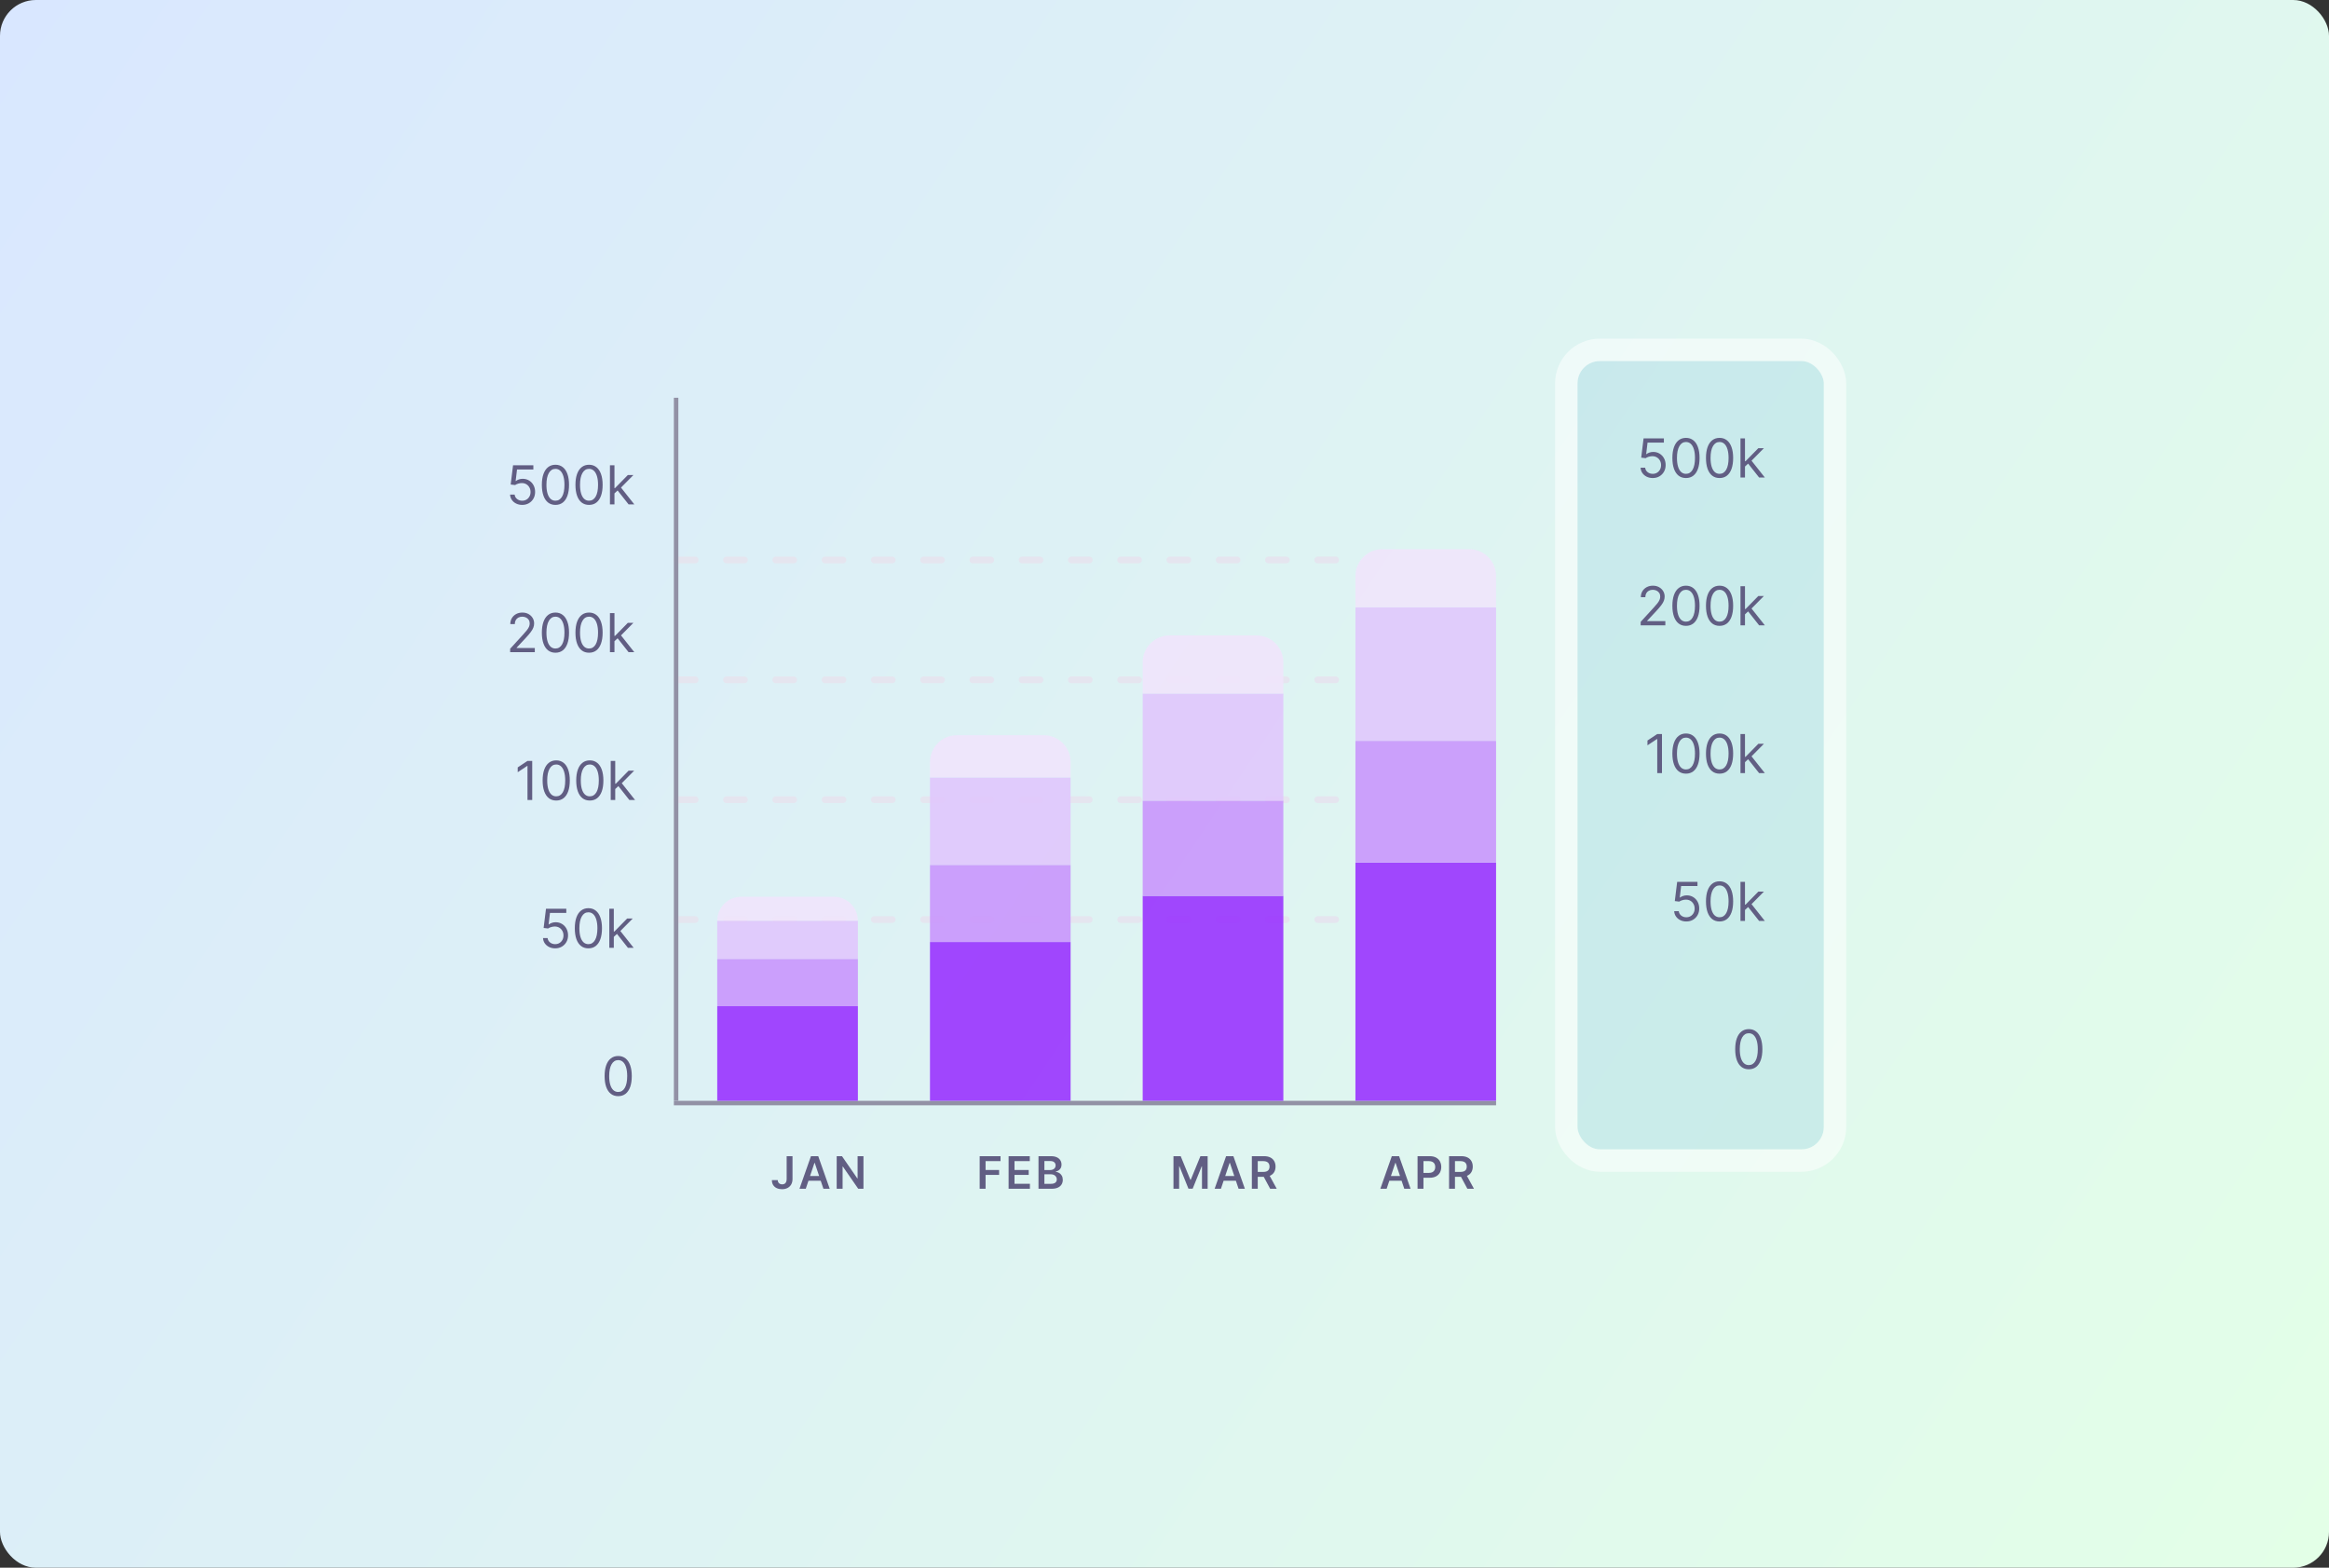 <svg width="520" height="350" viewBox="0 0 520 350" fill="none" xmlns="http://www.w3.org/2000/svg">
<rect x="0" y="0" width="520" height="350" fill="#333333" stroke="none"/>
<rect width="520" height="350" rx="8" fill="url(#paint0_linear_86_698)"/>
<rect x="352.207" y="80.603" width="55" height="176" rx="5" fill="#AADAE2" fill-opacity="0.41"/>
<path d="M369.009 106.723C368.509 106.723 368.059 106.623 367.659 106.425C367.258 106.226 366.937 105.953 366.696 105.606C366.454 105.26 366.322 104.865 366.299 104.422H367.322C367.362 104.817 367.541 105.143 367.859 105.402C368.18 105.657 368.563 105.785 369.009 105.785C369.367 105.785 369.686 105.702 369.964 105.534C370.245 105.366 370.465 105.136 370.625 104.844C370.786 104.548 370.867 104.214 370.867 103.842C370.867 103.461 370.784 103.122 370.616 102.824C370.451 102.523 370.224 102.285 369.934 102.112C369.644 101.939 369.313 101.851 368.941 101.848C368.674 101.845 368.4 101.886 368.119 101.971C367.838 102.054 367.606 102.16 367.424 102.291L366.436 102.172L366.964 97.876H371.498V98.814H367.85L367.544 101.388H367.595C367.774 101.246 367.998 101.128 368.268 101.034C368.538 100.94 368.819 100.893 369.112 100.893C369.646 100.893 370.122 101.021 370.539 101.277C370.96 101.53 371.289 101.876 371.528 102.317C371.769 102.757 371.89 103.26 371.89 103.825C371.89 104.382 371.765 104.879 371.515 105.317C371.268 105.751 370.927 106.095 370.492 106.348C370.058 106.598 369.563 106.723 369.009 106.723ZM376.43 106.723C375.788 106.723 375.241 106.548 374.789 106.199C374.337 105.846 373.992 105.336 373.753 104.669C373.515 103.998 373.395 103.189 373.395 102.24C373.395 101.297 373.515 100.491 373.753 99.824C373.995 99.153 374.341 98.642 374.793 98.29C375.248 97.934 375.793 97.757 376.43 97.757C377.066 97.757 377.61 97.934 378.062 98.29C378.516 98.642 378.863 99.153 379.101 99.824C379.343 100.491 379.464 101.297 379.464 102.24C379.464 103.189 379.344 103.998 379.106 104.669C378.867 105.336 378.522 105.846 378.07 106.199C377.618 106.548 377.072 106.723 376.43 106.723ZM376.43 105.785C377.066 105.785 377.56 105.479 377.913 104.865C378.265 104.251 378.441 103.376 378.441 102.24C378.441 101.484 378.36 100.841 378.198 100.309C378.039 99.778 377.809 99.373 377.508 99.095C377.209 98.817 376.85 98.677 376.43 98.677C375.799 98.677 375.306 98.989 374.951 99.611C374.596 100.23 374.418 101.106 374.418 102.24C374.418 102.996 374.498 103.638 374.657 104.166C374.816 104.694 375.045 105.096 375.343 105.372C375.644 105.648 376.006 105.785 376.43 105.785ZM383.93 106.723C383.288 106.723 382.741 106.548 382.289 106.199C381.837 105.846 381.492 105.336 381.253 104.669C381.015 103.998 380.895 103.189 380.895 102.24C380.895 101.297 381.015 100.491 381.253 99.824C381.495 99.153 381.841 98.642 382.293 98.29C382.748 97.934 383.293 97.757 383.93 97.757C384.566 97.757 385.11 97.934 385.562 98.29C386.016 98.642 386.363 99.153 386.601 99.824C386.843 100.491 386.964 101.297 386.964 102.24C386.964 103.189 386.844 103.998 386.606 104.669C386.367 105.336 386.022 105.846 385.57 106.199C385.118 106.548 384.572 106.723 383.93 106.723ZM383.93 105.785C384.566 105.785 385.06 105.479 385.413 104.865C385.765 104.251 385.941 103.376 385.941 102.24C385.941 101.484 385.86 100.841 385.698 100.309C385.539 99.778 385.309 99.373 385.008 99.095C384.709 98.817 384.35 98.677 383.93 98.677C383.299 98.677 382.806 98.989 382.451 99.611C382.096 100.23 381.918 101.106 381.918 102.24C381.918 102.996 381.998 103.638 382.157 104.166C382.316 104.694 382.545 105.096 382.843 105.372C383.144 105.648 383.506 105.785 383.93 105.785ZM389.538 104.217L389.52 102.973H389.725L392.589 100.058H393.833L390.782 103.143H390.697L389.538 104.217ZM388.6 106.604V97.876H389.606V106.604H388.6ZM392.759 106.604L390.202 103.365L390.918 102.666L394.038 106.604H392.759Z" fill="#615E83"/>
<path d="M366.317 139.604V138.836L369.198 135.683C369.536 135.314 369.815 134.993 370.033 134.72C370.252 134.444 370.414 134.186 370.519 133.944C370.627 133.7 370.681 133.444 370.681 133.177C370.681 132.871 370.607 132.605 370.459 132.381C370.315 132.156 370.116 131.983 369.863 131.861C369.61 131.738 369.326 131.677 369.011 131.677C368.675 131.677 368.383 131.747 368.133 131.886C367.886 132.023 367.694 132.214 367.557 132.461C367.424 132.709 367.357 132.998 367.357 133.331H366.351C366.351 132.819 366.469 132.371 366.705 131.984C366.941 131.598 367.262 131.297 367.668 131.081C368.077 130.865 368.536 130.757 369.045 130.757C369.556 130.757 370.009 130.865 370.404 131.081C370.799 131.297 371.109 131.588 371.333 131.954C371.557 132.321 371.67 132.729 371.67 133.177C371.67 133.498 371.611 133.812 371.495 134.119C371.381 134.423 371.182 134.763 370.898 135.138C370.617 135.51 370.226 135.964 369.726 136.501L367.766 138.598V138.666H371.823V139.604H366.317ZM376.43 139.723C375.788 139.723 375.241 139.548 374.789 139.199C374.337 138.846 373.992 138.336 373.753 137.669C373.515 136.998 373.395 136.189 373.395 135.24C373.395 134.297 373.515 133.491 373.753 132.824C373.995 132.153 374.341 131.642 374.793 131.29C375.248 130.934 375.793 130.757 376.43 130.757C377.066 130.757 377.61 130.934 378.062 131.29C378.516 131.642 378.863 132.153 379.101 132.824C379.343 133.491 379.464 134.297 379.464 135.24C379.464 136.189 379.344 136.998 379.106 137.669C378.867 138.336 378.522 138.846 378.07 139.199C377.618 139.548 377.072 139.723 376.43 139.723ZM376.43 138.785C377.066 138.785 377.56 138.479 377.913 137.865C378.265 137.251 378.441 136.376 378.441 135.24C378.441 134.484 378.36 133.841 378.198 133.309C378.039 132.778 377.809 132.373 377.508 132.095C377.209 131.817 376.85 131.677 376.43 131.677C375.799 131.677 375.306 131.988 374.951 132.611C374.596 133.23 374.418 134.106 374.418 135.24C374.418 135.996 374.498 136.638 374.657 137.166C374.816 137.694 375.045 138.096 375.343 138.372C375.644 138.648 376.006 138.785 376.43 138.785ZM383.93 139.723C383.288 139.723 382.741 139.548 382.289 139.199C381.837 138.846 381.492 138.336 381.253 137.669C381.015 136.998 380.895 136.189 380.895 135.24C380.895 134.297 381.015 133.491 381.253 132.824C381.495 132.153 381.841 131.642 382.293 131.29C382.748 130.934 383.293 130.757 383.93 130.757C384.566 130.757 385.11 130.934 385.562 131.29C386.016 131.642 386.363 132.153 386.601 132.824C386.843 133.491 386.964 134.297 386.964 135.24C386.964 136.189 386.844 136.998 386.606 137.669C386.367 138.336 386.022 138.846 385.57 139.199C385.118 139.548 384.572 139.723 383.93 139.723ZM383.93 138.785C384.566 138.785 385.06 138.479 385.413 137.865C385.765 137.251 385.941 136.376 385.941 135.24C385.941 134.484 385.86 133.841 385.698 133.309C385.539 132.778 385.309 132.373 385.008 132.095C384.709 131.817 384.35 131.677 383.93 131.677C383.299 131.677 382.806 131.988 382.451 132.611C382.096 133.23 381.918 134.106 381.918 135.24C381.918 135.996 381.998 136.638 382.157 137.166C382.316 137.694 382.545 138.096 382.843 138.372C383.144 138.648 383.506 138.785 383.93 138.785ZM389.538 137.217L389.52 135.973H389.725L392.589 133.058H393.833L390.782 136.143H390.697L389.538 137.217ZM388.6 139.604V130.876H389.606V139.604H388.6ZM392.759 139.604L390.202 136.365L390.918 135.666L394.038 139.604H392.759Z" fill="#615E83"/>
<path d="M371.073 163.876V172.604H370.016V164.984H369.965L367.834 166.399V165.325L370.016 163.876H371.073ZM376.43 172.723C375.788 172.723 375.241 172.548 374.789 172.199C374.337 171.846 373.992 171.336 373.753 170.669C373.515 169.998 373.395 169.189 373.395 168.24C373.395 167.297 373.515 166.491 373.753 165.824C373.995 165.153 374.341 164.642 374.793 164.29C375.248 163.934 375.793 163.757 376.43 163.757C377.066 163.757 377.61 163.934 378.062 164.29C378.516 164.642 378.863 165.153 379.101 165.824C379.343 166.491 379.464 167.297 379.464 168.24C379.464 169.189 379.344 169.998 379.106 170.669C378.867 171.336 378.522 171.846 378.07 172.199C377.618 172.548 377.072 172.723 376.43 172.723ZM376.43 171.785C377.066 171.785 377.56 171.479 377.913 170.865C378.265 170.251 378.441 169.376 378.441 168.24C378.441 167.484 378.36 166.841 378.198 166.309C378.039 165.778 377.809 165.373 377.508 165.095C377.209 164.817 376.85 164.677 376.43 164.677C375.799 164.677 375.306 164.988 374.951 165.611C374.596 166.23 374.418 167.106 374.418 168.24C374.418 168.996 374.498 169.638 374.657 170.166C374.816 170.694 375.045 171.096 375.343 171.372C375.644 171.648 376.006 171.785 376.43 171.785ZM383.93 172.723C383.288 172.723 382.741 172.548 382.289 172.199C381.837 171.846 381.492 171.336 381.253 170.669C381.015 169.998 380.895 169.189 380.895 168.24C380.895 167.297 381.015 166.491 381.253 165.824C381.495 165.153 381.841 164.642 382.293 164.29C382.748 163.934 383.293 163.757 383.93 163.757C384.566 163.757 385.11 163.934 385.562 164.29C386.016 164.642 386.363 165.153 386.601 165.824C386.843 166.491 386.964 167.297 386.964 168.24C386.964 169.189 386.844 169.998 386.606 170.669C386.367 171.336 386.022 171.846 385.57 172.199C385.118 172.548 384.572 172.723 383.93 172.723ZM383.93 171.785C384.566 171.785 385.06 171.479 385.413 170.865C385.765 170.251 385.941 169.376 385.941 168.24C385.941 167.484 385.86 166.841 385.698 166.309C385.539 165.778 385.309 165.373 385.008 165.095C384.709 164.817 384.35 164.677 383.93 164.677C383.299 164.677 382.806 164.988 382.451 165.611C382.096 166.23 381.918 167.106 381.918 168.24C381.918 168.996 381.998 169.638 382.157 170.166C382.316 170.694 382.545 171.096 382.843 171.372C383.144 171.648 383.506 171.785 383.93 171.785ZM389.538 170.217L389.52 168.973H389.725L392.589 166.058H393.833L390.782 169.143H390.697L389.538 170.217ZM388.6 172.604V163.876H389.606V172.604H388.6ZM392.759 172.604L390.202 169.365L390.918 168.666L394.038 172.604H392.759Z" fill="#615E83"/>
<path d="M376.509 205.723C376.009 205.723 375.559 205.623 375.159 205.425C374.758 205.226 374.437 204.953 374.196 204.606C373.954 204.26 373.822 203.865 373.799 203.422H374.822C374.862 203.817 375.041 204.143 375.359 204.402C375.68 204.657 376.063 204.785 376.509 204.785C376.867 204.785 377.186 204.702 377.464 204.534C377.745 204.366 377.965 204.136 378.125 203.844C378.286 203.548 378.367 203.214 378.367 202.842C378.367 202.461 378.284 202.122 378.116 201.824C377.951 201.523 377.724 201.285 377.434 201.112C377.144 200.939 376.813 200.851 376.441 200.848C376.174 200.845 375.9 200.886 375.619 200.971C375.338 201.054 375.106 201.16 374.924 201.291L373.936 201.172L374.464 196.876H378.998V197.814H375.35L375.044 200.388H375.095C375.274 200.246 375.498 200.128 375.768 200.034C376.038 199.94 376.319 199.893 376.612 199.893C377.146 199.893 377.622 200.021 378.039 200.277C378.46 200.53 378.789 200.876 379.028 201.317C379.269 201.757 379.39 202.26 379.39 202.825C379.39 203.382 379.265 203.879 379.015 204.317C378.768 204.751 378.427 205.095 377.992 205.348C377.558 205.598 377.063 205.723 376.509 205.723ZM383.93 205.723C383.288 205.723 382.741 205.548 382.289 205.199C381.837 204.846 381.492 204.336 381.253 203.669C381.015 202.998 380.895 202.189 380.895 201.24C380.895 200.297 381.015 199.491 381.253 198.824C381.495 198.153 381.841 197.642 382.293 197.29C382.748 196.934 383.293 196.757 383.93 196.757C384.566 196.757 385.11 196.934 385.562 197.29C386.016 197.642 386.363 198.153 386.601 198.824C386.843 199.491 386.964 200.297 386.964 201.24C386.964 202.189 386.844 202.998 386.606 203.669C386.367 204.336 386.022 204.846 385.57 205.199C385.118 205.548 384.572 205.723 383.93 205.723ZM383.93 204.785C384.566 204.785 385.06 204.479 385.413 203.865C385.765 203.251 385.941 202.376 385.941 201.24C385.941 200.484 385.86 199.841 385.698 199.309C385.539 198.778 385.309 198.373 385.008 198.095C384.709 197.817 384.35 197.677 383.93 197.677C383.299 197.677 382.806 197.988 382.451 198.611C382.096 199.23 381.918 200.106 381.918 201.24C381.918 201.996 381.998 202.638 382.157 203.166C382.316 203.694 382.545 204.096 382.843 204.372C383.144 204.648 383.506 204.785 383.93 204.785ZM389.538 203.217L389.52 201.973H389.725L392.589 199.058H393.833L390.782 202.143H390.697L389.538 203.217ZM388.6 205.604V196.876H389.606V205.604H388.6ZM392.759 205.604L390.202 202.365L390.918 201.666L394.038 205.604H392.759Z" fill="#615E83"/>
<path d="M390.457 238.723C389.815 238.723 389.268 238.548 388.816 238.199C388.365 237.846 388.019 237.336 387.781 236.669C387.542 235.998 387.423 235.189 387.423 234.24C387.423 233.297 387.542 232.491 387.781 231.824C388.022 231.153 388.369 230.642 388.821 230.29C389.275 229.934 389.821 229.757 390.457 229.757C391.093 229.757 391.637 229.934 392.089 230.29C392.544 230.642 392.89 231.153 393.129 231.824C393.37 232.491 393.491 233.297 393.491 234.24C393.491 235.189 393.372 235.998 393.133 236.669C392.894 237.336 392.549 237.846 392.098 238.199C391.646 238.548 391.099 238.723 390.457 238.723ZM390.457 237.785C391.093 237.785 391.588 237.479 391.94 236.865C392.292 236.251 392.468 235.376 392.468 234.24C392.468 233.484 392.387 232.841 392.225 232.309C392.066 231.778 391.836 231.373 391.535 231.095C391.237 230.817 390.877 230.677 390.457 230.677C389.826 230.677 389.333 230.988 388.978 231.611C388.623 232.23 388.446 233.106 388.446 234.24C388.446 234.996 388.525 235.638 388.684 236.166C388.843 236.694 389.072 237.096 389.37 237.372C389.671 237.648 390.034 237.785 390.457 237.785Z" fill="#615E83"/>
<rect x="349.707" y="78.103" width="60" height="181" rx="7.5" stroke="white" stroke-opacity="0.52" stroke-width="5"/>
<path d="M175.638 258.124H176.945V263.237C176.943 263.706 176.843 264.11 176.647 264.448C176.45 264.785 176.176 265.044 175.823 265.226C175.473 265.406 175.064 265.496 174.598 265.496C174.172 265.496 173.788 265.42 173.447 265.269C173.109 265.115 172.84 264.887 172.641 264.587C172.442 264.286 172.343 263.912 172.343 263.465H173.653C173.656 263.661 173.698 263.83 173.781 263.972C173.866 264.115 173.984 264.223 174.133 264.299C174.282 264.375 174.453 264.413 174.648 264.413C174.858 264.413 175.037 264.369 175.184 264.281C175.331 264.191 175.442 264.059 175.518 263.884C175.596 263.709 175.636 263.493 175.638 263.237V258.124ZM179.908 265.396H178.502L181.063 258.124H182.689L185.253 265.396H183.847L181.904 259.615H181.847L179.908 265.396ZM179.955 262.545H183.79V263.603H179.955V262.545ZM192.787 258.124V265.396H191.616L188.189 260.443H188.128V265.396H186.811V258.124H187.99L191.413 263.081H191.477V258.124H192.787Z" fill="#615E83"/>
<path d="M218.733 265.396V258.124H223.392V259.228H220.051V261.203H223.073V262.307H220.051V265.396H218.733ZM225.193 265.396V258.124H229.923V259.228H226.51V261.203H229.678V262.307H226.51V264.292H229.951V265.396H225.193ZM231.867 265.396V258.124H234.651C235.176 258.124 235.613 258.207 235.961 258.372C236.312 258.536 236.573 258.759 236.746 259.044C236.921 259.328 237.009 259.65 237.009 260.009C237.009 260.305 236.952 260.559 236.838 260.769C236.725 260.978 236.572 261.147 236.38 261.277C236.189 261.407 235.974 261.501 235.738 261.558V261.629C235.996 261.643 236.243 261.722 236.48 261.867C236.719 262.009 236.914 262.21 237.066 262.47C237.217 262.731 237.293 263.046 237.293 263.415C237.293 263.791 237.202 264.13 237.019 264.431C236.837 264.729 236.563 264.964 236.196 265.137C235.829 265.31 235.367 265.396 234.811 265.396H231.867ZM233.184 264.296H234.601C235.079 264.296 235.424 264.204 235.635 264.022C235.848 263.838 235.954 263.601 235.954 263.312C235.954 263.097 235.901 262.902 235.794 262.73C235.688 262.554 235.536 262.417 235.34 262.318C235.143 262.216 234.909 262.165 234.637 262.165H233.184V264.296ZM233.184 261.217H234.488C234.715 261.217 234.92 261.175 235.102 261.093C235.284 261.007 235.427 260.888 235.532 260.734C235.638 260.578 235.691 260.393 235.691 260.18C235.691 259.898 235.592 259.666 235.393 259.484C235.197 259.302 234.904 259.21 234.516 259.21H233.184V261.217Z" fill="#615E83"/>
<path d="M262.004 258.124H263.616L265.775 263.394H265.86L268.019 258.124H269.632V265.396H268.367V260.4H268.3L266.29 265.375H265.345L263.335 260.389H263.268V265.396H262.004V258.124ZM272.6 265.396H271.194L273.754 258.124H275.381L277.945 265.396H276.538L274.596 259.615H274.539L272.6 265.396ZM272.646 262.545H276.482V263.603H272.646V262.545ZM279.503 265.396V258.124H282.23C282.788 258.124 283.257 258.221 283.636 258.415C284.017 258.609 284.305 258.881 284.499 259.232C284.695 259.58 284.794 259.986 284.794 260.45C284.794 260.916 284.694 261.321 284.495 261.664C284.299 262.005 284.009 262.269 283.625 262.456C283.242 262.641 282.771 262.733 282.212 262.733H280.27V261.639H282.034C282.361 261.639 282.629 261.594 282.837 261.504C283.045 261.412 283.199 261.278 283.299 261.103C283.4 260.926 283.451 260.708 283.451 260.45C283.451 260.192 283.4 259.972 283.299 259.789C283.197 259.605 283.042 259.465 282.833 259.37C282.625 259.273 282.356 259.225 282.027 259.225H280.82V265.396H279.503ZM283.26 262.101L285.06 265.396H283.59L281.821 262.101H283.26Z" fill="#615E83"/>
<path d="M309.598 265.396H308.192L310.752 258.124H312.379L314.942 265.396H313.536L311.594 259.615H311.537L309.598 265.396ZM309.644 262.545H313.479V263.603H309.644V262.545ZM316.5 265.396V258.124H319.228C319.786 258.124 320.255 258.228 320.634 258.436C321.015 258.645 321.303 258.931 321.497 259.296C321.693 259.658 321.792 260.07 321.792 260.531C321.792 260.998 321.693 261.412 321.497 261.774C321.3 262.137 321.01 262.422 320.627 262.63C320.243 262.836 319.771 262.939 319.21 262.939H317.402V261.856H319.032C319.359 261.856 319.627 261.799 319.835 261.686C320.043 261.572 320.197 261.416 320.297 261.217C320.398 261.018 320.449 260.789 320.449 260.531C320.449 260.273 320.398 260.046 320.297 259.85C320.197 259.653 320.042 259.5 319.831 259.392C319.623 259.28 319.354 259.225 319.025 259.225H317.818V265.396H316.5ZM323.536 265.396V258.124H326.263C326.822 258.124 327.291 258.221 327.669 258.415C328.051 258.609 328.338 258.881 328.532 259.232C328.729 259.58 328.827 259.986 328.827 260.45C328.827 260.916 328.728 261.321 328.529 261.664C328.332 262.005 328.042 262.269 327.659 262.456C327.275 262.641 326.804 262.733 326.245 262.733H324.303V261.639H326.068C326.395 261.639 326.662 261.594 326.87 261.504C327.079 261.412 327.233 261.278 327.332 261.103C327.434 260.926 327.485 260.708 327.485 260.45C327.485 260.192 327.434 259.972 327.332 259.789C327.23 259.605 327.075 259.465 326.867 259.37C326.659 259.273 326.39 259.225 326.061 259.225H324.853V265.396H323.536ZM327.293 262.101L329.093 265.396H327.623L325.855 262.101H327.293Z" fill="#615E83"/>
<path d="M138.025 244.723C137.383 244.723 136.836 244.548 136.385 244.199C135.933 243.846 135.588 243.336 135.349 242.669C135.11 241.998 134.991 241.189 134.991 240.24C134.991 239.297 135.11 238.491 135.349 237.824C135.59 237.153 135.937 236.642 136.389 236.29C136.843 235.934 137.389 235.757 138.025 235.757C138.662 235.757 139.206 235.934 139.657 236.29C140.112 236.642 140.458 237.153 140.697 237.824C140.938 238.491 141.059 239.297 141.059 240.24C141.059 241.189 140.94 241.998 140.701 242.669C140.463 243.336 140.117 243.846 139.666 244.199C139.214 244.548 138.667 244.723 138.025 244.723ZM138.025 243.785C138.662 243.785 139.156 243.479 139.508 242.865C139.86 242.251 140.037 241.376 140.037 240.24C140.037 239.484 139.956 238.841 139.794 238.309C139.635 237.778 139.404 237.373 139.103 237.095C138.805 236.817 138.446 236.677 138.025 236.677C137.394 236.677 136.902 236.988 136.546 237.611C136.191 238.23 136.014 239.106 136.014 240.24C136.014 240.996 136.093 241.638 136.252 242.166C136.412 242.694 136.64 243.096 136.938 243.372C137.24 243.648 137.602 243.785 138.025 243.785Z" fill="#615E83"/>
<path d="M123.951 211.723C123.451 211.723 123.001 211.623 122.601 211.425C122.2 211.226 121.879 210.953 121.638 210.606C121.396 210.26 121.264 209.865 121.241 209.422H122.264C122.304 209.817 122.483 210.143 122.801 210.402C123.122 210.657 123.505 210.785 123.951 210.785C124.309 210.785 124.628 210.702 124.906 210.534C125.187 210.366 125.407 210.136 125.567 209.844C125.728 209.548 125.809 209.214 125.809 208.842C125.809 208.461 125.726 208.122 125.558 207.824C125.393 207.523 125.166 207.285 124.876 207.112C124.586 206.939 124.255 206.851 123.883 206.848C123.616 206.845 123.342 206.886 123.061 206.971C122.78 207.054 122.548 207.16 122.366 207.291L121.378 207.172L121.906 202.876H126.44V203.814H122.792L122.486 206.388H122.537C122.716 206.246 122.94 206.128 123.21 206.034C123.48 205.94 123.761 205.893 124.054 205.893C124.588 205.893 125.064 206.021 125.481 206.277C125.902 206.53 126.231 206.876 126.47 207.317C126.711 207.757 126.832 208.26 126.832 208.825C126.832 209.382 126.707 209.879 126.457 210.317C126.21 210.751 125.869 211.095 125.434 211.348C125 211.598 124.505 211.723 123.951 211.723ZM131.372 211.723C130.73 211.723 130.183 211.548 129.731 211.199C129.279 210.846 128.934 210.336 128.695 209.669C128.457 208.998 128.337 208.189 128.337 207.24C128.337 206.297 128.457 205.491 128.695 204.824C128.937 204.153 129.284 203.642 129.735 203.29C130.19 202.934 130.735 202.757 131.372 202.757C132.008 202.757 132.552 202.934 133.004 203.29C133.458 203.642 133.805 204.153 134.043 204.824C134.285 205.491 134.406 206.297 134.406 207.24C134.406 208.189 134.286 208.998 134.048 209.669C133.809 210.336 133.464 210.846 133.012 211.199C132.561 211.548 132.014 211.723 131.372 211.723ZM131.372 210.785C132.008 210.785 132.502 210.479 132.855 209.865C133.207 209.251 133.383 208.376 133.383 207.24C133.383 206.484 133.302 205.841 133.14 205.309C132.981 204.778 132.751 204.373 132.45 204.095C132.151 203.817 131.792 203.677 131.372 203.677C130.741 203.677 130.248 203.988 129.893 204.611C129.538 205.23 129.36 206.106 129.36 207.24C129.36 207.996 129.44 208.638 129.599 209.166C129.758 209.694 129.987 210.096 130.285 210.372C130.586 210.648 130.948 210.785 131.372 210.785ZM136.98 209.217L136.962 207.973H137.167L140.031 205.058H141.275L138.224 208.143H138.139L136.98 209.217ZM136.042 211.604V202.876H137.048V211.604H136.042ZM140.201 211.604L137.644 208.365L138.36 207.666L141.48 211.604H140.201Z" fill="#615E83"/>
<path d="M118.83 169.876V178.604H117.774V170.984H117.723L115.592 172.399V171.325L117.774 169.876H118.83ZM124.187 178.723C123.545 178.723 122.998 178.548 122.546 178.199C122.095 177.846 121.75 177.336 121.511 176.669C121.272 175.998 121.153 175.189 121.153 174.24C121.153 173.297 121.272 172.491 121.511 171.824C121.752 171.153 122.099 170.642 122.551 170.29C123.005 169.934 123.551 169.757 124.187 169.757C124.823 169.757 125.367 169.934 125.819 170.29C126.274 170.642 126.62 171.153 126.859 171.824C127.1 172.491 127.221 173.297 127.221 174.24C127.221 175.189 127.102 175.998 126.863 176.669C126.625 177.336 126.279 177.846 125.828 178.199C125.376 178.548 124.829 178.723 124.187 178.723ZM124.187 177.785C124.823 177.785 125.318 177.479 125.67 176.865C126.022 176.251 126.198 175.376 126.198 174.24C126.198 173.484 126.117 172.841 125.955 172.309C125.796 171.778 125.566 171.373 125.265 171.095C124.967 170.817 124.607 170.677 124.187 170.677C123.556 170.677 123.063 170.988 122.708 171.611C122.353 172.23 122.176 173.106 122.176 174.24C122.176 174.996 122.255 175.638 122.414 176.166C122.573 176.694 122.802 177.096 123.1 177.372C123.402 177.648 123.764 177.785 124.187 177.785ZM131.687 178.723C131.045 178.723 130.498 178.548 130.046 178.199C129.595 177.846 129.25 177.336 129.011 176.669C128.772 175.998 128.653 175.189 128.653 174.24C128.653 173.297 128.772 172.491 129.011 171.824C129.252 171.153 129.599 170.642 130.051 170.29C130.505 169.934 131.051 169.757 131.687 169.757C132.323 169.757 132.867 169.934 133.319 170.29C133.774 170.642 134.12 171.153 134.359 171.824C134.6 172.491 134.721 173.297 134.721 174.24C134.721 175.189 134.602 175.998 134.363 176.669C134.125 177.336 133.779 177.846 133.328 178.199C132.876 178.548 132.329 178.723 131.687 178.723ZM131.687 177.785C132.323 177.785 132.818 177.479 133.17 176.865C133.522 176.251 133.698 175.376 133.698 174.24C133.698 173.484 133.617 172.841 133.455 172.309C133.296 171.778 133.066 171.373 132.765 171.095C132.467 170.817 132.107 170.677 131.687 170.677C131.056 170.677 130.563 170.988 130.208 171.611C129.853 172.23 129.676 173.106 129.676 174.24C129.676 174.996 129.755 175.638 129.914 176.166C130.073 176.694 130.302 177.096 130.6 177.372C130.902 177.648 131.264 177.785 131.687 177.785ZM137.295 176.217L137.278 174.973H137.482L140.346 172.058H141.59L138.539 175.143H138.454L137.295 176.217ZM136.357 178.604V169.876H137.363V178.604H136.357ZM140.517 178.604L137.96 175.365L138.676 174.666L141.795 178.604H140.517Z" fill="#615E83"/>
<path d="M113.904 145.604V144.836L116.784 141.683C117.122 141.314 117.401 140.993 117.619 140.72C117.838 140.444 118 140.186 118.105 139.944C118.213 139.7 118.267 139.444 118.267 139.177C118.267 138.871 118.193 138.605 118.046 138.381C117.901 138.156 117.702 137.983 117.449 137.861C117.196 137.738 116.912 137.677 116.597 137.677C116.261 137.677 115.969 137.747 115.719 137.886C115.472 138.023 115.28 138.214 115.144 138.461C115.01 138.709 114.943 138.998 114.943 139.331H113.938C113.938 138.819 114.056 138.371 114.291 137.984C114.527 137.598 114.848 137.297 115.254 137.081C115.663 136.865 116.122 136.757 116.631 136.757C117.142 136.757 117.595 136.865 117.99 137.081C118.385 137.297 118.695 137.588 118.919 137.954C119.144 138.321 119.256 138.729 119.256 139.177C119.256 139.498 119.198 139.812 119.081 140.119C118.967 140.423 118.769 140.763 118.484 141.138C118.203 141.51 117.813 141.964 117.313 142.501L115.352 144.598V144.666H119.409V145.604H113.904ZM124.016 145.723C123.374 145.723 122.827 145.548 122.375 145.199C121.923 144.846 121.578 144.336 121.34 143.669C121.101 142.998 120.982 142.189 120.982 141.24C120.982 140.297 121.101 139.491 121.34 138.824C121.581 138.153 121.928 137.642 122.379 137.29C122.834 136.934 123.379 136.757 124.016 136.757C124.652 136.757 125.196 136.934 125.648 137.29C126.102 137.642 126.449 138.153 126.688 138.824C126.929 139.491 127.05 140.297 127.05 141.24C127.05 142.189 126.931 142.998 126.692 143.669C126.453 144.336 126.108 144.846 125.656 145.199C125.205 145.548 124.658 145.723 124.016 145.723ZM124.016 144.785C124.652 144.785 125.146 144.479 125.499 143.865C125.851 143.251 126.027 142.376 126.027 141.24C126.027 140.484 125.946 139.841 125.784 139.309C125.625 138.778 125.395 138.373 125.094 138.095C124.796 137.817 124.436 137.677 124.016 137.677C123.385 137.677 122.892 137.988 122.537 138.611C122.182 139.23 122.004 140.106 122.004 141.24C122.004 141.996 122.084 142.638 122.243 143.166C122.402 143.694 122.631 144.096 122.929 144.372C123.23 144.648 123.592 144.785 124.016 144.785ZM131.516 145.723C130.874 145.723 130.327 145.548 129.875 145.199C129.423 144.846 129.078 144.336 128.84 143.669C128.601 142.998 128.482 142.189 128.482 141.24C128.482 140.297 128.601 139.491 128.84 138.824C129.081 138.153 129.428 137.642 129.879 137.29C130.334 136.934 130.879 136.757 131.516 136.757C132.152 136.757 132.696 136.934 133.148 137.29C133.602 137.642 133.949 138.153 134.188 138.824C134.429 139.491 134.55 140.297 134.55 141.24C134.55 142.189 134.431 142.998 134.192 143.669C133.953 144.336 133.608 144.846 133.156 145.199C132.705 145.548 132.158 145.723 131.516 145.723ZM131.516 144.785C132.152 144.785 132.646 144.479 132.999 143.865C133.351 143.251 133.527 142.376 133.527 141.24C133.527 140.484 133.446 139.841 133.284 139.309C133.125 138.778 132.895 138.373 132.594 138.095C132.296 137.817 131.936 137.677 131.516 137.677C130.885 137.677 130.392 137.988 130.037 138.611C129.682 139.23 129.504 140.106 129.504 141.24C129.504 141.996 129.584 142.638 129.743 143.166C129.902 143.694 130.131 144.096 130.429 144.372C130.73 144.648 131.092 144.785 131.516 144.785ZM137.124 143.217L137.107 141.973H137.311L140.175 139.058H141.419L138.368 142.143H138.283L137.124 143.217ZM136.186 145.604V136.876H137.192V145.604H136.186ZM140.345 145.604L137.788 142.365L138.504 141.666L141.624 145.604H140.345Z" fill="#615E83"/>
<path d="M116.596 112.723C116.096 112.723 115.645 112.623 115.245 112.425C114.844 112.226 114.523 111.953 114.282 111.606C114.04 111.26 113.908 110.865 113.885 110.422H114.908C114.948 110.817 115.127 111.143 115.445 111.402C115.766 111.657 116.15 111.785 116.596 111.785C116.954 111.785 117.272 111.702 117.55 111.534C117.831 111.366 118.052 111.136 118.211 110.844C118.373 110.548 118.454 110.214 118.454 109.842C118.454 109.461 118.37 109.122 118.202 108.824C118.037 108.523 117.81 108.285 117.52 108.112C117.231 107.939 116.9 107.851 116.527 107.848C116.26 107.845 115.986 107.886 115.705 107.971C115.424 108.054 115.192 108.16 115.01 108.291L114.022 108.172L114.55 103.876H119.084V104.814H115.437L115.13 107.388H115.181C115.36 107.246 115.584 107.128 115.854 107.034C116.124 106.94 116.405 106.893 116.698 106.893C117.232 106.893 117.708 107.021 118.125 107.277C118.546 107.53 118.875 107.876 119.114 108.317C119.356 108.757 119.476 109.26 119.476 109.825C119.476 110.382 119.351 110.879 119.101 111.317C118.854 111.751 118.513 112.095 118.079 112.348C117.644 112.598 117.15 112.723 116.596 112.723ZM124.016 112.723C123.374 112.723 122.827 112.548 122.375 112.199C121.923 111.846 121.578 111.336 121.34 110.669C121.101 109.998 120.982 109.189 120.982 108.24C120.982 107.297 121.101 106.491 121.34 105.824C121.581 105.153 121.928 104.642 122.379 104.29C122.834 103.934 123.379 103.757 124.016 103.757C124.652 103.757 125.196 103.934 125.648 104.29C126.102 104.642 126.449 105.153 126.688 105.824C126.929 106.491 127.05 107.297 127.05 108.24C127.05 109.189 126.931 109.998 126.692 110.669C126.453 111.336 126.108 111.846 125.656 112.199C125.205 112.548 124.658 112.723 124.016 112.723ZM124.016 111.785C124.652 111.785 125.146 111.479 125.499 110.865C125.851 110.251 126.027 109.376 126.027 108.24C126.027 107.484 125.946 106.841 125.784 106.309C125.625 105.778 125.395 105.373 125.094 105.095C124.796 104.817 124.436 104.677 124.016 104.677C123.385 104.677 122.892 104.988 122.537 105.611C122.182 106.23 122.004 107.106 122.004 108.24C122.004 108.996 122.084 109.638 122.243 110.166C122.402 110.694 122.631 111.096 122.929 111.372C123.23 111.648 123.592 111.785 124.016 111.785ZM131.516 112.723C130.874 112.723 130.327 112.548 129.875 112.199C129.423 111.846 129.078 111.336 128.84 110.669C128.601 109.998 128.482 109.189 128.482 108.24C128.482 107.297 128.601 106.491 128.84 105.824C129.081 105.153 129.428 104.642 129.879 104.29C130.334 103.934 130.879 103.757 131.516 103.757C132.152 103.757 132.696 103.934 133.148 104.29C133.602 104.642 133.949 105.153 134.188 105.824C134.429 106.491 134.55 107.297 134.55 108.24C134.55 109.189 134.431 109.998 134.192 110.669C133.953 111.336 133.608 111.846 133.156 112.199C132.705 112.548 132.158 112.723 131.516 112.723ZM131.516 111.785C132.152 111.785 132.646 111.479 132.999 110.865C133.351 110.251 133.527 109.376 133.527 108.24C133.527 107.484 133.446 106.841 133.284 106.309C133.125 105.778 132.895 105.373 132.594 105.095C132.296 104.817 131.936 104.677 131.516 104.677C130.885 104.677 130.392 104.988 130.037 105.611C129.682 106.23 129.504 107.106 129.504 108.24C129.504 108.996 129.584 109.638 129.743 110.166C129.902 110.694 130.131 111.096 130.429 111.372C130.73 111.648 131.092 111.785 131.516 111.785ZM137.124 110.217L137.107 108.973H137.311L140.175 106.058H141.419L138.368 109.143H138.283L137.124 110.217ZM136.186 112.604V103.876H137.192V112.604H136.186ZM140.345 112.604L137.788 109.365L138.504 108.666L141.624 112.604H140.345Z" fill="#615E83"/>
<line x1="151.207" y1="205.292" x2="301.878" y2="205.292" stroke="#E5E5EF" stroke-width="1.5" stroke-linecap="round" stroke-dasharray="4 7"/>
<line x1="151.207" y1="178.533" x2="301.878" y2="178.533" stroke="#E5E5EF" stroke-width="1.5" stroke-linecap="round" stroke-dasharray="4 7"/>
<line x1="151.207" y1="151.775" x2="301.878" y2="151.775" stroke="#E5E5EF" stroke-width="1.5" stroke-linecap="round" stroke-dasharray="4 7"/>
<line x1="151.208" y1="125.017" x2="301.879" y2="125.017" stroke="#E5E5EF" stroke-width="1.5" stroke-linecap="round" stroke-dasharray="4 7"/>
<line x1="334.032" y1="246.264" x2="150.457" y2="246.264" stroke="#9291A5"/>
<line x1="150.957" y1="88.799" x2="150.957" y2="245.764" stroke="#9291A5"/>
<g opacity="0.87">
<rect x="160.139" y="224.639" width="31.403" height="21.124" fill="#962DFF"/>
<rect x="160.139" y="214.077" width="31.403" height="10.562" fill="#C893FD"/>
<rect x="160.139" y="205.548" width="31.403" height="8.529" fill="#E0C6FD"/>
<path d="M160.139 205.548C160.139 202.597 162.532 200.204 165.483 200.204H186.198C189.149 200.204 191.542 202.597 191.542 205.548H160.139Z" fill="#F0E5FC"/>
<rect x="207.636" y="210.306" width="31.403" height="35.457" fill="#962DFF"/>
<rect x="207.636" y="193.084" width="31.403" height="17.222" fill="#C893FD"/>
<rect x="207.636" y="173.56" width="31.403" height="19.525" fill="#E0C6FD"/>
<path d="M207.636 170.14C207.636 166.826 210.322 164.14 213.636 164.14H233.039C236.352 164.14 239.039 166.826 239.039 170.14V173.56H207.636V170.14Z" fill="#F0E5FC"/>
<rect x="255.132" y="199.995" width="31.403" height="45.769" fill="#962DFF"/>
<rect x="255.132" y="178.746" width="31.403" height="21.249" fill="#C893FD"/>
<rect x="255.132" y="154.829" width="31.403" height="23.917" fill="#E0C6FD"/>
<path d="M255.132 147.861C255.132 144.547 257.819 141.861 261.132 141.861H280.535C283.849 141.861 286.535 144.547 286.535 147.861V154.829H255.132V147.861Z" fill="#F0E5FC"/>
<rect x="302.629" y="192.551" width="31.403" height="53.212" fill="#962DFF"/>
<rect x="302.629" y="165.398" width="31.403" height="27.153" fill="#C893FD"/>
<rect x="302.629" y="135.578" width="31.403" height="29.821" fill="#E0C6FD"/>
<path d="M302.629 128.609C302.629 125.296 305.315 122.609 308.629 122.609H328.032C331.346 122.609 334.032 125.296 334.032 128.609V135.578H302.629V128.609Z" fill="#F0E5FC"/>
</g>
<defs>
<linearGradient id="paint0_linear_86_698" x1="520" y1="350" x2="-2.06324e-07" y2="3.06538e-07" gradientUnits="userSpaceOnUse">
<stop stop-color="#E3FFE7"/>
<stop offset="1" stop-color="#D9E7FF"/>
</linearGradient>
</defs>
</svg>
